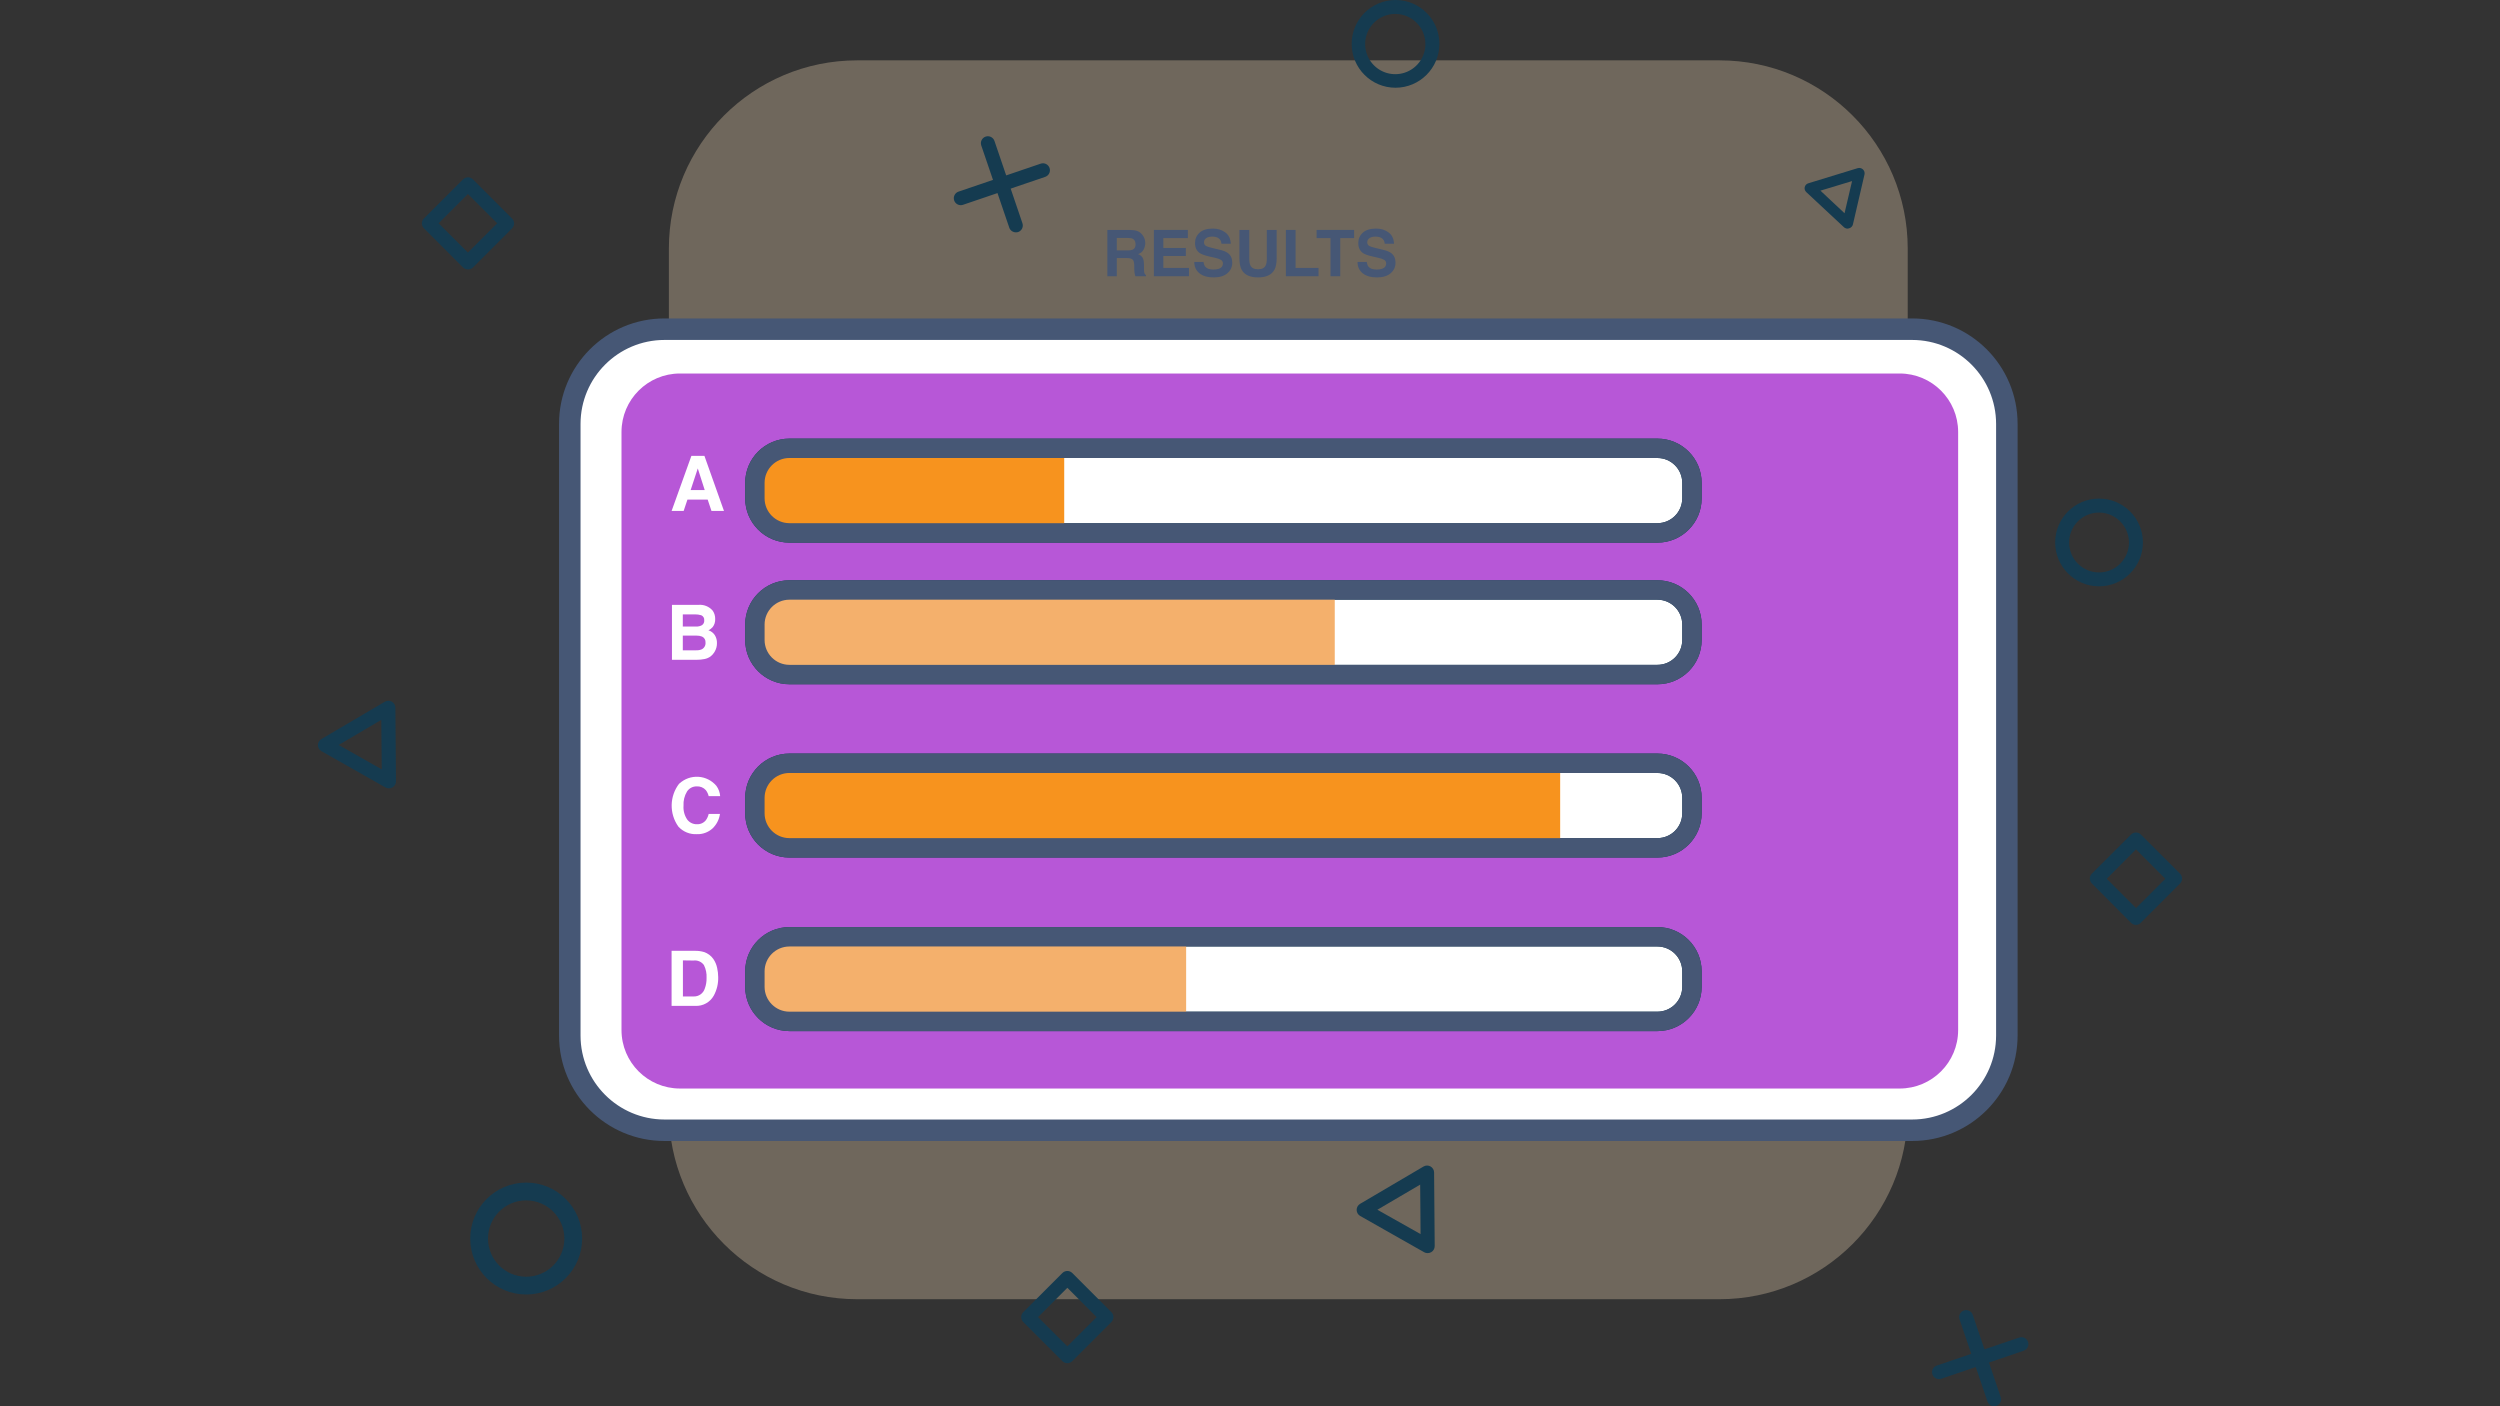 <?xml version="1.0" encoding="UTF-8"?>
<!DOCTYPE svg PUBLIC "-//W3C//DTD SVG 1.1//EN" "http://www.w3.org/Graphics/SVG/1.1/DTD/svg11.dtd">
<svg version="1.1" xmlns="http://www.w3.org/2000/svg" xmlns:xlink="http://www.w3.org/1999/xlink" x="0" y="0" width="777.06" height="437.1" viewBox="0, 0, 777.06, 437.1">
  <rect x="0" y="0" width="777.06" height="437.1" fill="#333333" stroke="none"/>
  <g id="Layer_1">
    <path d="M266.422,18.762 L534.445,18.762 C566.765,18.762 592.965,44.962 592.965,77.282 L592.965,345.305 C592.965,377.625 566.765,403.825 534.445,403.825 L266.422,403.825 C234.102,403.825 207.902,377.625 207.902,345.305 L207.902,77.282 C207.902,44.962 234.102,18.762 266.422,18.762 z" fill="#C7B299" opacity="0.41"/>
    <path d="M206.532,102.329 L594.335,102.329 C610.585,102.329 623.759,115.503 623.759,131.753 L623.759,321.885 C623.759,338.135 610.585,351.309 594.335,351.309 L206.532,351.309 C190.282,351.309 177.108,338.135 177.108,321.885 L177.108,131.753 C177.108,115.503 190.282,102.329 206.532,102.329 z" fill="#FFFFFF"/>
    <path d="M594.346,354.645 L206.532,354.645 C188.433,354.645 173.761,339.973 173.761,321.874 L173.761,131.753 C173.761,113.654 188.433,98.981 206.532,98.981 L594.346,98.981 C612.446,98.981 627.118,113.654 627.118,131.753 L627.118,321.885 C627.111,339.98 612.441,354.645 594.346,354.645 z M206.532,105.664 C192.132,105.684 180.464,117.352 180.444,131.753 L180.444,321.885 C180.464,336.286 192.132,347.954 206.532,347.974 L594.346,347.974 C608.747,347.954 620.415,336.286 620.435,321.885 L620.435,131.753 C620.415,117.352 608.747,105.684 594.346,105.664 z" fill="#465775"/>
    <path d="M211.354,116.093 L590.461,116.093 C600.499,116.093 608.637,124.23 608.637,134.269 L608.637,320.165 C608.637,330.203 600.499,338.341 590.461,338.341 L211.354,338.341 C201.316,338.341 193.178,330.203 193.178,320.165 L193.178,134.269 C193.178,124.23 201.316,116.093 211.354,116.093 z" fill="#B757D7"/>
    <path d="M347.129,73.965 L347.129,77.832 L350.537,77.832 Q351.552,77.832 352.06,77.598 Q352.959,77.188 352.959,75.977 Q352.959,74.668 352.09,74.219 Q351.601,73.965 350.625,73.965 z M351.25,71.465 Q352.763,71.494 353.579,71.836 Q354.394,72.178 354.961,72.842 Q355.429,73.389 355.703,74.053 Q355.976,74.717 355.976,75.567 Q355.976,76.592 355.459,77.583 Q354.941,78.574 353.75,78.985 Q354.746,79.385 355.161,80.122 Q355.576,80.86 355.576,82.373 L355.576,83.34 Q355.576,84.326 355.654,84.678 Q355.771,85.235 356.201,85.498 L356.201,85.86 L352.89,85.86 Q352.754,85.381 352.695,85.088 Q352.578,84.483 352.568,83.848 L352.549,82.51 Q352.529,81.133 352.046,80.674 Q351.562,80.215 350.234,80.215 L347.129,80.215 L347.129,85.86 L344.189,85.86 L344.189,71.465 z" fill="#465775"/>
    <path d="M369.209,74.014 L361.592,74.014 L361.592,77.071 L368.584,77.071 L368.584,79.571 L361.592,79.571 L361.592,83.272 L369.56,83.272 L369.56,85.86 L358.652,85.86 L358.652,71.465 L369.209,71.465 z" fill="#465775"/>
    <path d="M374.082,81.416 Q374.218,82.403 374.619,82.891 Q375.351,83.78 377.129,83.78 Q378.193,83.78 378.857,83.545 Q380.117,83.096 380.117,81.875 Q380.117,81.162 379.492,80.772 Q378.867,80.391 377.529,80.098 L376.006,79.756 Q373.759,79.248 372.9,78.653 Q371.445,77.656 371.445,75.537 Q371.445,73.604 372.851,72.324 Q374.258,71.045 376.982,71.045 Q379.258,71.045 380.864,72.251 Q382.47,73.457 382.549,75.752 L379.658,75.752 Q379.58,74.453 378.525,73.906 Q377.822,73.545 376.777,73.545 Q375.615,73.545 374.922,74.014 Q374.228,74.483 374.228,75.322 Q374.228,76.094 374.912,76.475 Q375.351,76.729 376.787,77.071 L379.267,77.666 Q380.898,78.057 381.728,78.711 Q383.017,79.727 383.017,81.651 Q383.017,83.623 381.509,84.927 Q380,86.231 377.246,86.231 Q374.433,86.231 372.822,84.947 Q371.211,83.662 371.211,81.416 z" fill="#465775"/>
    <path d="M385.244,71.465 L388.301,71.465 L388.301,80.313 Q388.301,81.797 388.652,82.481 Q389.199,83.692 391.035,83.692 Q392.861,83.692 393.408,82.481 Q393.759,81.797 393.759,80.313 L393.759,71.465 L396.816,71.465 L396.816,80.313 Q396.816,82.608 396.103,83.887 Q394.775,86.231 391.035,86.231 Q387.295,86.231 385.957,83.887 Q385.244,82.608 385.244,80.313 z" fill="#465775"/>
    <path d="M399.687,71.465 L402.695,71.465 L402.695,83.272 L409.824,83.272 L409.824,85.86 L399.687,85.86 z" fill="#465775"/>
    <path d="M420.888,71.465 L420.888,74.014 L416.582,74.014 L416.582,85.86 L413.554,85.86 L413.554,74.014 L409.228,74.014 L409.228,71.465 z" fill="#465775"/>
    <path d="M424.824,81.416 Q424.961,82.403 425.361,82.891 Q426.093,83.78 427.871,83.78 Q428.935,83.78 429.599,83.545 Q430.859,83.096 430.859,81.875 Q430.859,81.162 430.234,80.772 Q429.609,80.391 428.271,80.098 L426.748,79.756 Q424.502,79.248 423.642,78.653 Q422.187,77.656 422.187,75.537 Q422.187,73.604 423.593,72.324 Q425,71.045 427.724,71.045 Q430,71.045 431.606,72.251 Q433.213,73.457 433.291,75.752 L430.4,75.752 Q430.322,74.453 429.267,73.906 Q428.564,73.545 427.519,73.545 Q426.357,73.545 425.664,74.014 Q424.97,74.483 424.97,75.322 Q424.97,76.094 425.654,76.475 Q426.093,76.729 427.529,77.071 L430.009,77.666 Q431.64,78.057 432.47,78.711 Q433.759,79.727 433.759,81.651 Q433.759,83.623 432.251,84.927 Q430.742,86.231 427.988,86.231 Q425.176,86.231 423.564,84.947 Q421.953,83.662 421.953,81.416 z" fill="#465775"/>
    <path d="M214.901,141.689 L218.95,141.689 L225.025,158.801 L221.139,158.801 L219.968,155.29 L213.672,155.29 L212.501,158.801 L208.756,158.801 z M214.667,152.328 L219.044,152.328 L216.89,145.599 z" fill="#FFFFFF"/>
    <path d="M211.167,243.55 C212.766,242.072 214.899,241.312 217.072,241.447 C219.245,241.581 221.269,242.6 222.672,244.264 C223.354,245.198 223.761,246.305 223.843,247.459 L220.273,247.459 C220.115,246.784 219.815,246.149 219.395,245.598 C218.68,244.795 217.636,244.363 216.563,244.428 C215.357,244.4 214.222,244.992 213.555,245.996 C212.742,247.336 212.36,248.892 212.454,250.455 C212.346,251.983 212.758,253.501 213.625,254.762 C214.328,255.682 215.428,256.213 216.586,256.19 C217.662,256.255 218.703,255.797 219.383,254.961 C219.815,254.371 220.118,253.697 220.273,252.983 L223.784,252.983 C223.544,254.719 222.718,256.321 221.443,257.525 C220.118,258.718 218.38,259.348 216.598,259.28 C214.432,259.397 212.328,258.539 210.863,256.939 C207.971,252.897 208.084,247.432 211.144,243.515 z" fill="#FFFFFF"/>
    <path d="M218.821,295.914 C220.004,296.304 221.027,297.068 221.736,298.091 C222.306,298.924 222.704,299.864 222.906,300.853 C223.113,301.779 223.223,302.724 223.234,303.674 C223.298,305.688 222.825,307.684 221.865,309.456 C220.718,311.532 218.487,312.772 216.118,312.651 L208.744,312.651 L208.744,295.539 L216.118,295.539 C217.033,295.53 217.944,295.656 218.821,295.914 z M212.267,298.512 L212.267,309.725 L215.568,309.725 C217.17,309.794 218.615,308.767 219.079,307.232 C219.463,306.187 219.645,305.079 219.617,303.966 C219.698,302.583 219.415,301.204 218.798,299.964 C218.056,298.93 216.805,298.389 215.544,298.559 z" fill="#FFFFFF"/>
    <path d="M221.513,189.793 C222.049,190.556 222.323,191.471 222.298,192.403 C222.344,193.309 222.066,194.201 221.513,194.92 C221.149,195.334 220.702,195.669 220.203,195.903 C221.014,196.168 221.71,196.701 222.181,197.412 C222.644,198.164 222.876,199.035 222.848,199.917 C222.858,200.88 222.595,201.826 222.087,202.644 C221.785,203.163 221.387,203.619 220.917,203.99 C220.347,204.419 219.685,204.711 218.985,204.845 C218.192,205.004 217.384,205.082 216.574,205.079 L208.861,205.079 L208.861,188.002 L217.136,188.002 C218.798,187.864 220.425,188.53 221.513,189.793 z M212.232,190.964 L212.232,194.744 L216.387,194.744 C217.02,194.772 217.649,194.622 218.201,194.311 C218.686,193.974 218.95,193.4 218.892,192.813 C218.967,192.14 218.591,191.497 217.967,191.233 C217.314,191.037 216.635,190.946 215.954,190.964 z M212.232,197.565 L212.232,202.129 L216.387,202.129 C216.98,202.16 217.573,202.055 218.119,201.825 C218.914,201.427 219.379,200.578 219.29,199.695 C219.353,198.913 218.916,198.177 218.201,197.857 C217.657,197.648 217.075,197.548 216.492,197.565 z" fill="#FFFFFF"/>
    <path d="M245.366,139.349 L515.168,139.349 C521.095,139.349 525.901,144.154 525.901,150.081 L525.901,154.903 C525.901,160.83 521.095,165.636 515.168,165.636 L245.366,165.636 C239.439,165.636 234.634,160.83 234.634,154.903 L234.634,150.081 C234.634,144.154 239.439,139.349 245.366,139.349 z" fill="#FFFFFF"/>
    <path d="M515.168,168.667 L245.366,168.667 C237.774,168.66 231.62,162.507 231.614,154.915 L231.614,150.081 C231.62,142.489 237.774,136.336 245.366,136.329 L515.168,136.329 C522.761,136.336 528.914,142.489 528.921,150.081 L528.921,154.915 C528.914,162.507 522.761,168.66 515.168,168.667 z M245.366,142.357 C241.11,142.364 237.659,145.813 237.653,150.07 L237.653,154.903 C237.659,159.16 241.11,162.61 245.366,162.616 L515.168,162.616 C519.425,162.61 522.874,159.16 522.881,154.903 L522.881,150.081 C522.881,145.82 519.43,142.364 515.168,142.357 z" fill="#153B50"/>
    <path d="M330.783,165.648 L243.962,165.648 C238.791,165.648 234.599,161.455 234.599,156.284 L234.599,148.677 C234.599,143.506 238.791,139.313 243.962,139.313 L330.783,139.313 z" fill="#F7931E"/>
    <path d="M515.168,168.667 L245.366,168.667 C237.774,168.66 231.62,162.507 231.614,154.915 L231.614,150.081 C231.62,142.489 237.774,136.336 245.366,136.329 L515.168,136.329 C522.761,136.336 528.914,142.489 528.921,150.081 L528.921,154.915 C528.914,162.507 522.761,168.66 515.168,168.667 z M245.366,142.357 C241.11,142.364 237.659,145.813 237.653,150.07 L237.653,154.903 C237.659,159.16 241.11,162.61 245.366,162.616 L515.168,162.616 C519.425,162.61 522.874,159.16 522.881,154.903 L522.881,150.081 C522.881,145.82 519.43,142.364 515.168,142.357 z" fill="#465775"/>
    <path d="M245.366,183.379 L515.168,183.379 C521.095,183.379 525.901,188.185 525.901,194.112 L525.901,198.934 C525.901,204.861 521.095,209.667 515.168,209.667 L245.366,209.667 C239.439,209.667 234.634,204.861 234.634,198.934 L234.634,194.112 C234.634,188.185 239.439,183.379 245.366,183.379 z" fill="#FFFFFF"/>
    <path d="M515.168,212.686 L245.366,212.686 C237.774,212.679 231.62,206.526 231.614,198.934 L231.614,194.112 C231.62,186.52 237.774,180.367 245.366,180.36 L515.168,180.36 C522.761,180.367 528.914,186.52 528.921,194.112 L528.921,198.934 C528.914,206.526 522.761,212.679 515.168,212.686 z M245.366,186.399 C241.11,186.406 237.659,189.855 237.653,194.112 L237.653,198.934 C237.659,203.191 241.11,206.64 245.366,206.647 L515.168,206.647 C519.429,206.647 522.881,203.194 522.881,198.934 L522.881,194.112 C522.874,189.855 519.425,186.406 515.168,186.399 z" fill="#153B50"/>
    <path d="M414.876,209.667 L247.403,209.667 C240.352,209.674 234.634,203.96 234.634,196.909 L234.634,196.195 C234.63,192.808 235.975,189.558 238.371,187.163 C240.765,184.767 244.016,183.423 247.403,183.426 L414.876,183.426 z" fill="#F4B06C"/>
    <path d="M515.168,212.686 L245.366,212.686 C237.774,212.679 231.62,206.526 231.614,198.934 L231.614,194.112 C231.62,186.52 237.774,180.367 245.366,180.36 L515.168,180.36 C522.761,180.367 528.914,186.52 528.921,194.112 L528.921,198.934 C528.914,206.526 522.761,212.679 515.168,212.686 z M245.366,186.399 C241.11,186.406 237.659,189.855 237.653,194.112 L237.653,198.934 C237.659,203.191 241.11,206.64 245.366,206.647 L515.168,206.647 C519.429,206.647 522.881,203.194 522.881,198.934 L522.881,194.112 C522.874,189.855 519.425,186.406 515.168,186.399 z" fill="#465775"/>
    <path d="M245.366,237.241 L515.168,237.241 C521.095,237.241 525.901,242.047 525.901,247.974 L525.901,252.796 C525.901,258.723 521.095,263.529 515.168,263.529 L245.366,263.529 C239.439,263.529 234.634,258.723 234.634,252.796 L234.634,247.974 C234.634,242.047 239.439,237.241 245.366,237.241 z" fill="#FFFFFF"/>
    <path d="M515.168,266.548 L245.366,266.548 C237.774,266.541 231.62,260.389 231.614,252.796 L231.614,247.974 C231.62,240.382 237.774,234.229 245.366,234.222 L515.168,234.222 C522.761,234.229 528.914,240.382 528.921,247.974 L528.921,252.796 C528.914,260.389 522.761,266.541 515.168,266.548 z M245.366,240.261 C241.11,240.268 237.659,243.717 237.653,247.974 L237.653,252.796 C237.659,257.053 241.11,260.502 245.366,260.509 L515.168,260.509 C519.429,260.509 522.881,257.056 522.881,252.796 L522.881,247.974 C522.874,243.717 519.425,240.268 515.168,240.261 z" fill="#153B50"/>
    <path d="M484.937,263.529 L247.777,263.529 C240.518,263.529 234.634,257.644 234.634,250.385 L234.634,250.385 C234.634,243.126 240.518,237.241 247.777,237.241 L484.937,237.241 z" fill="#F7931E"/>
    <path d="M515.168,266.548 L245.366,266.548 C237.774,266.541 231.62,260.389 231.614,252.796 L231.614,247.974 C231.62,240.382 237.774,234.229 245.366,234.222 L515.168,234.222 C522.761,234.229 528.914,240.382 528.921,247.974 L528.921,252.796 C528.914,260.389 522.761,266.541 515.168,266.548 z M245.366,240.261 C241.11,240.268 237.659,243.717 237.653,247.974 L237.653,252.796 C237.659,257.053 241.11,260.502 245.366,260.509 L515.168,260.509 C519.429,260.509 522.881,257.056 522.881,252.796 L522.881,247.974 C522.874,243.717 519.425,240.268 515.168,240.261 z" fill="#465775"/>
    <path d="M245.366,291.174 L515.168,291.174 C521.095,291.174 525.901,295.979 525.901,301.906 L525.901,306.728 C525.901,312.655 521.095,317.461 515.168,317.461 L245.366,317.461 C239.439,317.461 234.634,312.655 234.634,306.728 L234.634,301.906 C234.634,295.979 239.439,291.174 245.366,291.174 z" fill="#FFFFFF"/>
    <path d="M515.168,320.492 L245.366,320.492 C237.774,320.485 231.62,314.333 231.614,306.74 L231.614,301.906 C231.627,294.316 237.776,288.167 245.366,288.154 L515.168,288.154 C522.758,288.167 528.908,294.316 528.921,301.906 L528.921,306.74 C528.914,314.333 522.761,320.485 515.168,320.492 z M245.366,294.193 C241.11,294.2 237.659,297.65 237.653,301.906 L237.653,306.74 C237.659,310.997 241.11,314.446 245.366,314.453 L515.168,314.453 C519.425,314.446 522.874,310.997 522.881,306.74 L522.881,301.906 C522.874,297.65 519.425,294.2 515.168,294.193 z" fill="#153B50"/>
    <path d="M368.68,317.473 L245.647,317.473 C239.565,317.473 234.634,312.542 234.634,306.459 L234.634,302.187 C234.634,296.105 239.565,291.174 245.647,291.174 L368.68,291.174 z" fill="#F4B06C"/>
    <path d="M515.168,320.492 L245.366,320.492 C237.774,320.485 231.62,314.333 231.614,306.74 L231.614,301.906 C231.627,294.316 237.776,288.167 245.366,288.154 L515.168,288.154 C522.758,288.167 528.908,294.316 528.921,301.906 L528.921,306.74 C528.914,314.333 522.761,320.485 515.168,320.492 z M245.366,294.193 C241.11,294.2 237.659,297.65 237.653,301.906 L237.653,306.74 C237.659,310.997 241.11,314.446 245.366,314.453 L515.168,314.453 C519.425,314.446 522.874,310.997 522.881,306.74 L522.881,301.906 C522.874,297.65 519.425,294.2 515.168,294.193 z" fill="#465775"/>
    <path d="M433.755,27.27 C426.229,27.263 420.131,21.161 420.131,13.635 C420.131,6.11 426.229,0.007 433.755,0 C441.281,-0.007 447.389,6.086 447.402,13.612 C447.402,21.15 441.294,27.263 433.755,27.27 z M433.755,4.331 C429.962,4.302 426.526,6.565 425.054,10.062 C423.583,13.558 424.367,17.597 427.039,20.289 C429.711,22.982 433.744,23.796 437.251,22.351 C440.759,20.906 443.048,17.487 443.048,13.694 C443.048,8.55 438.899,4.369 433.755,4.331 z" fill="#153B50"/>
    <path d="M652.445,182.244 C644.914,182.251 638.803,176.149 638.798,168.617 C638.794,161.084 644.897,154.976 652.43,154.974 C659.962,154.971 666.069,161.077 666.069,168.609 C666.062,176.132 659.969,182.231 652.445,182.244 z M652.445,159.316 C647.304,159.309 643.131,163.474 643.129,168.617 C643.127,173.759 647.296,177.928 652.437,177.925 C657.58,177.923 661.744,173.75 661.738,168.609 C661.7,163.492 657.562,159.354 652.445,159.316 z" fill="#153B50"/>
    <path d="M145.437,83.743 C144.862,83.743 144.311,83.516 143.904,83.111 L131.767,70.962 C131.356,70.557 131.125,70.004 131.125,69.429 C131.125,68.853 131.356,68.3 131.767,67.895 L143.927,55.746 C144.776,54.905 146.145,54.905 146.994,55.746 L159.166,67.919 C160.007,68.767 160.007,70.137 159.166,70.985 L146.994,83.157 C146.573,83.553 146.013,83.764 145.437,83.743 z M136.331,69.405 L145.437,78.511 L154.543,69.405 L145.437,60.299 z" fill="#153B50"/>
    <path d="M331.754,423.711 C331.179,423.711 330.628,423.483 330.221,423.079 L318.049,410.918 C317.207,410.069 317.207,408.7 318.049,407.852 L330.221,395.679 C331.069,394.838 332.439,394.838 333.287,395.679 L345.448,407.852 C345.859,408.257 346.089,408.809 346.089,409.385 C346.089,409.961 345.859,410.513 345.448,410.918 L333.287,423.079 C332.88,423.483 332.329,423.711 331.754,423.711 z M322.648,409.385 L331.754,418.479 L340.86,409.385 L331.754,400.279 z" fill="#153B50"/>
    <path d="M663.927,287.487 C663.352,287.486 662.802,287.259 662.394,286.855 L650.21,274.612 C649.799,274.207 649.569,273.655 649.569,273.079 C649.569,272.503 649.799,271.951 650.21,271.546 L662.37,259.397 C662.775,258.986 663.328,258.756 663.904,258.756 C664.479,258.756 665.032,258.986 665.437,259.397 L677.609,271.558 C678.451,272.406 678.451,273.776 677.609,274.624 L665.437,286.796 C665.046,287.219 664.503,287.468 663.927,287.487 z M654.833,273.149 L663.927,282.255 L673.033,273.149 L663.927,263.997 z" fill="#153B50"/>
    <path d="M298.62,63.775 C297.564,63.77 296.665,63.003 296.494,61.96 C296.323,60.919 296.93,59.905 297.929,59.562 L323.479,50.866 C324.613,50.481 325.845,51.089 326.23,52.224 C326.615,53.358 326.006,54.589 324.872,54.974 L299.322,63.658 C299.096,63.737 298.859,63.777 298.62,63.775 z" fill="#153B50"/>
    <path d="M315.743,72.214 C314.815,72.213 313.991,71.62 313.695,70.739 L304.999,45.213 C304.613,44.079 305.222,42.847 306.356,42.462 C307.49,42.077 308.722,42.686 309.107,43.82 L317.791,69.37 C317.981,69.914 317.946,70.512 317.693,71.031 C317.44,71.549 316.991,71.946 316.445,72.132 C316.216,72.193 315.979,72.221 315.743,72.214 z" fill="#153B50"/>
    <path d="M602.691,428.661 C601.633,428.661 600.73,427.896 600.555,426.852 C600.381,425.808 600.988,424.791 601.989,424.448 L627.539,415.764 C628.281,415.477 629.12,415.618 629.725,416.135 C630.331,416.65 630.604,417.456 630.439,418.233 C630.273,419.011 629.695,419.635 628.932,419.86 L603.382,428.556 C603.158,428.625 602.925,428.661 602.691,428.661 z" fill="#153B50"/>
    <path d="M619.814,437.1 C618.883,437.1 618.055,436.507 617.755,435.625 L609.07,410.075 C608.685,408.941 609.294,407.71 610.428,407.325 C611.562,406.94 612.793,407.548 613.178,408.683 L621.863,434.233 C622.049,434.777 622.01,435.374 621.755,435.89 C621.5,436.406 621.05,436.799 620.505,436.983 C620.283,437.06 620.05,437.1 619.814,437.1 z" fill="#153B50"/>
    <path d="M163.567,402.362 C153.958,402.369 146.165,394.583 146.163,384.974 C146.16,375.366 153.951,367.576 163.558,367.578 C173.167,367.58 180.954,375.373 180.947,384.982 C180.934,394.576 173.16,402.349 163.567,402.362 z M163.567,373.102 C157.011,373.095 151.692,378.406 151.687,384.962 C151.682,391.519 156.995,396.836 163.551,396.838 C170.107,396.84 175.423,391.526 175.423,384.97 C175.416,378.425 170.112,373.121 163.567,373.114 z" fill="#153B50"/>
    <path d="M120.858,245.036 C120.485,245.037 120.118,244.94 119.793,244.755 L99.896,233.473 C99.229,233.082 98.82,232.367 98.82,231.594 C98.82,230.822 99.229,230.107 99.896,229.716 L119.63,218.105 C120.298,217.719 121.119,217.716 121.791,218.096 C122.462,218.476 122.882,219.183 122.895,219.955 L123.082,242.848 C123.089,243.621 122.683,244.339 122.017,244.732 C121.666,244.939 121.266,245.045 120.858,245.036 z M105.269,231.553 L118.658,239.137 L118.518,223.747 z" fill="#153B50"/>
    <path d="M443.715,389.5 C443.342,389.501 442.974,389.404 442.65,389.219 L422.753,377.936 C422.086,377.545 421.676,376.83 421.676,376.057 C421.676,375.285 422.086,374.57 422.753,374.179 L442.486,362.569 C443.154,362.182 443.976,362.179 444.648,362.559 C445.319,362.94 445.739,363.646 445.752,364.418 L445.939,387.311 C445.946,388.085 445.54,388.802 444.874,389.195 C444.523,389.402 444.122,389.508 443.715,389.5 z M428.125,376.016 L441.55,383.589 L441.491,375.899 L441.491,375.899 L441.421,368.21 z" fill="#153B50"/>
    <path d="M574.309,71.067 C573.877,71.072 573.458,70.914 573.139,70.622 L561.435,59.714 C560.999,59.309 560.817,58.701 560.955,58.122 C561.109,57.552 561.555,57.106 562.125,56.952 L577.422,52.27 C577.989,52.103 578.602,52.246 579.037,52.645 C579.475,53.049 579.662,53.656 579.529,54.237 L575.924,69.791 C575.77,70.361 575.324,70.807 574.754,70.962 C574.611,71.018 574.461,71.053 574.309,71.067 z M565.835,59.258 L569.581,62.769 L569.581,62.769 L573.326,66.28 L575.667,56.285 z" fill="#153B50"/>
  </g>
</svg>
